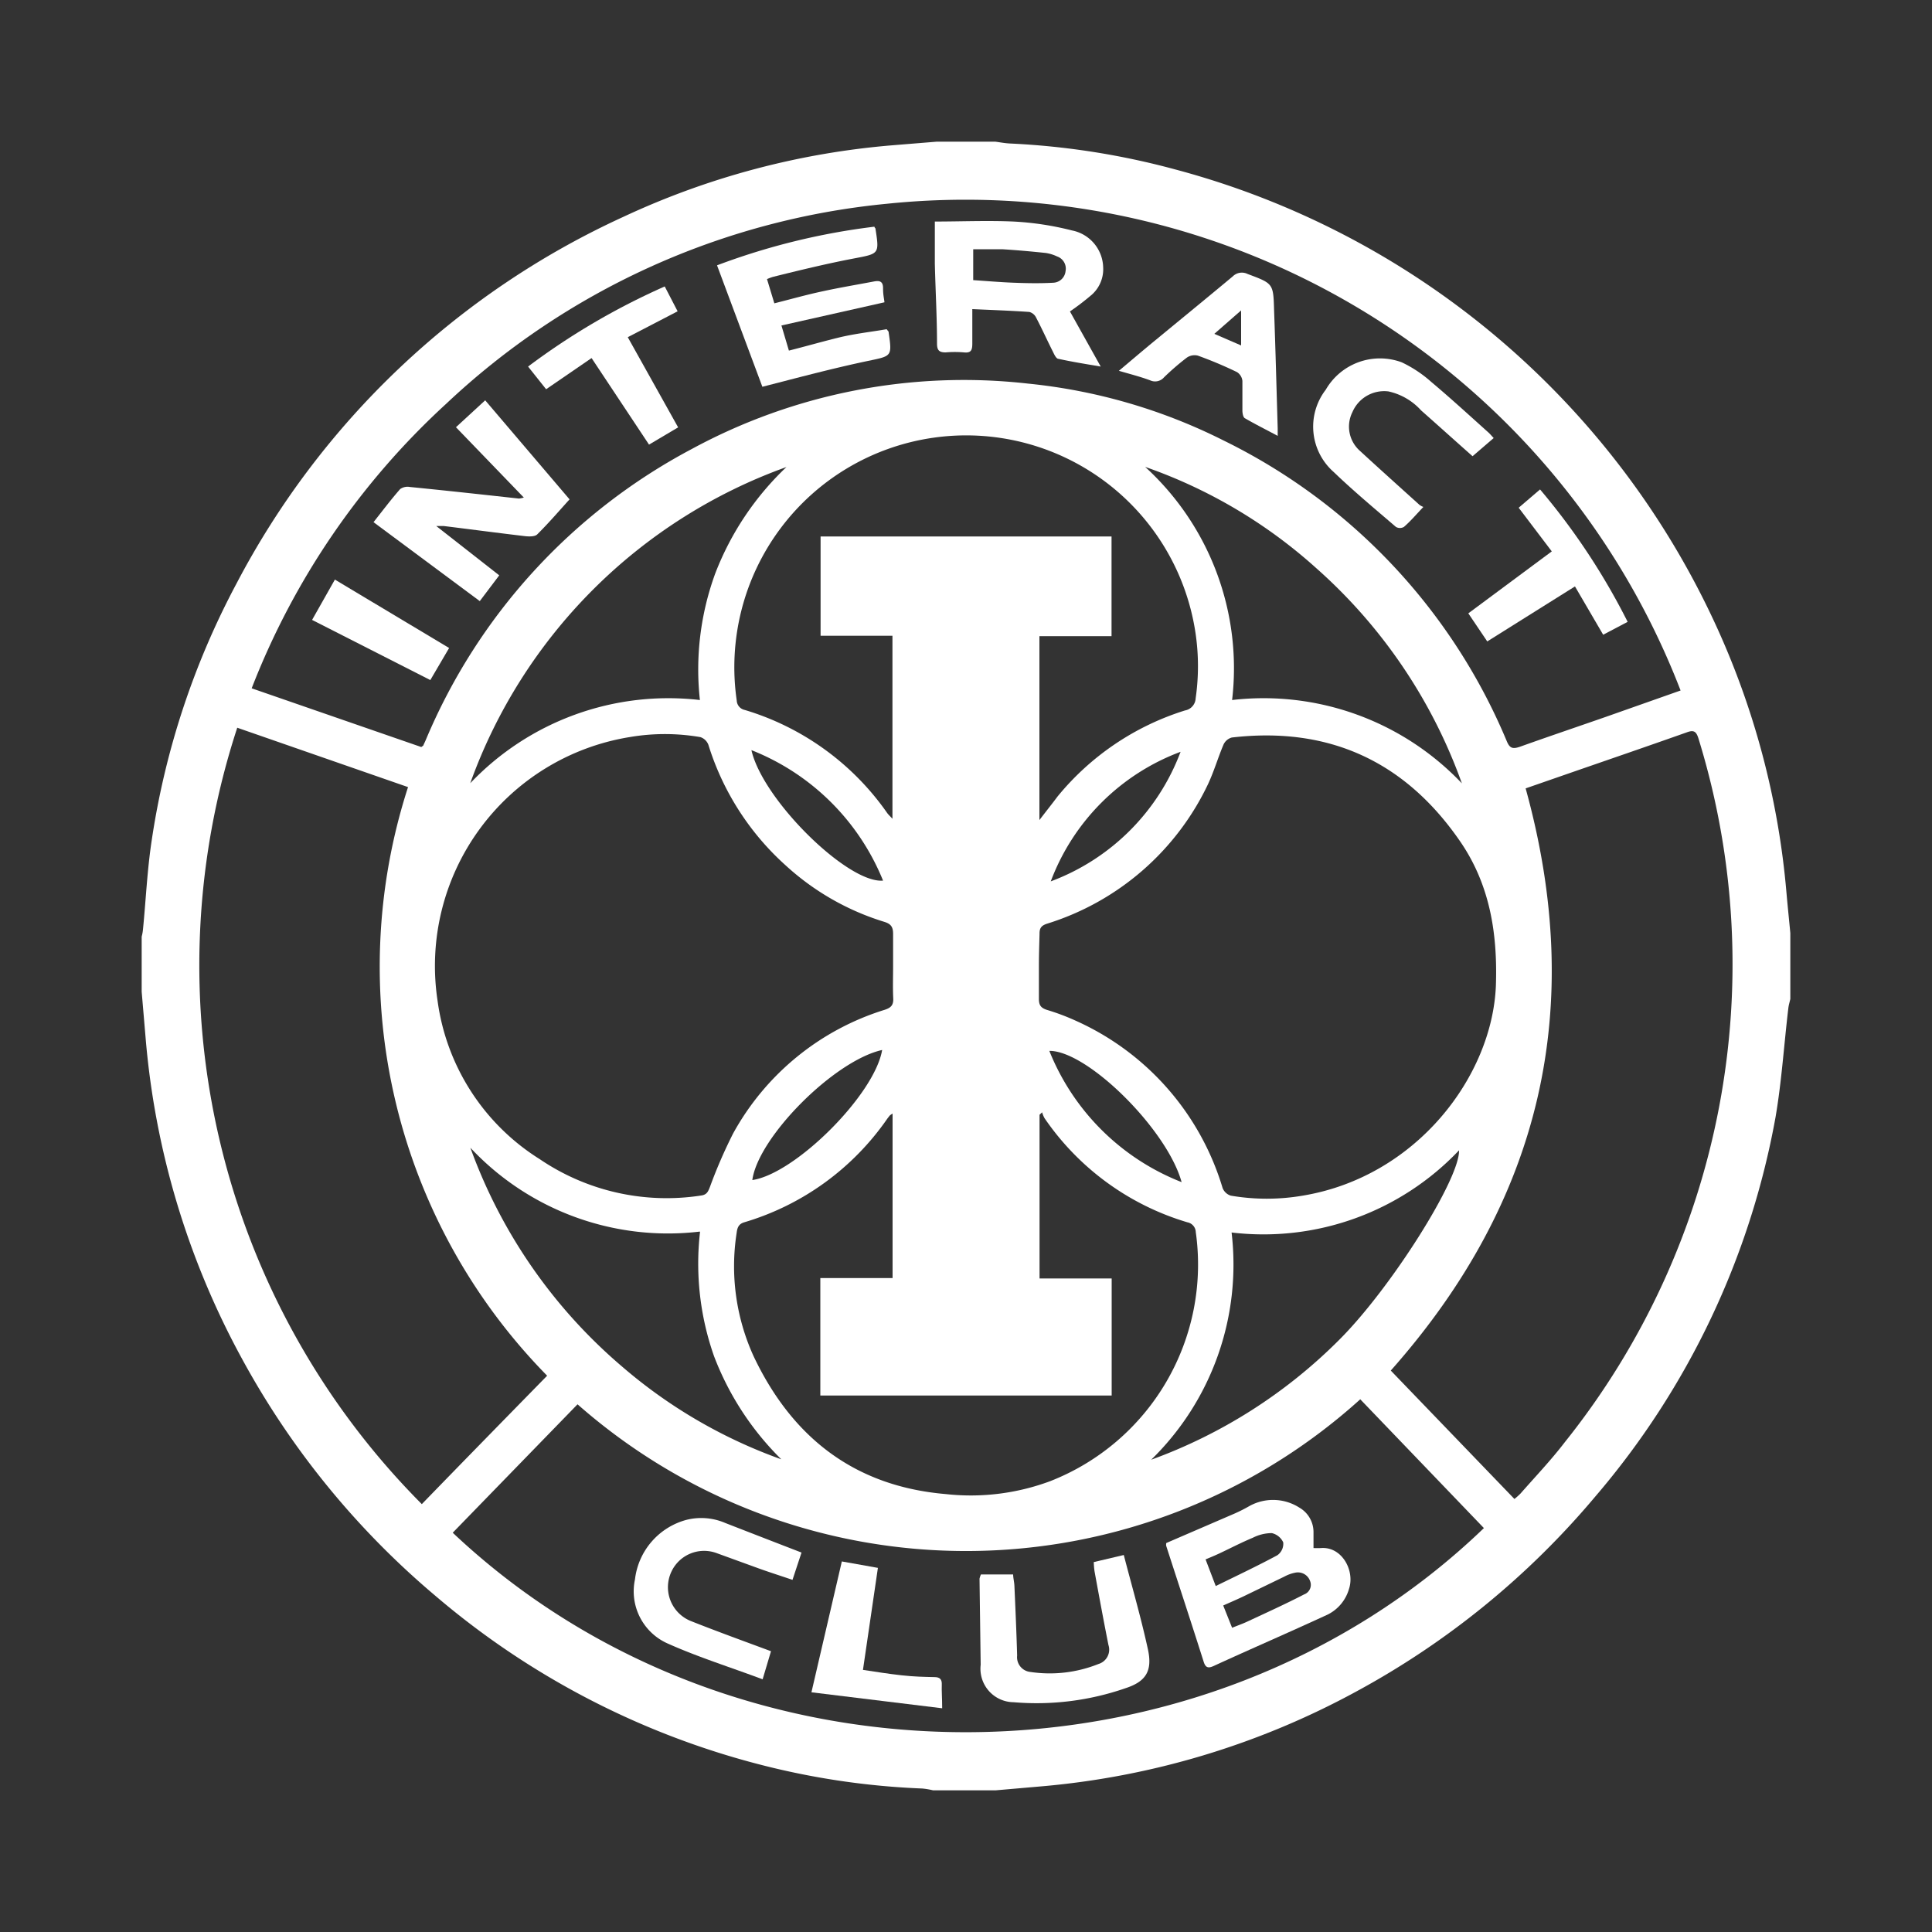 <svg xmlns="http://www.w3.org/2000/svg" id="Layer_1" data-name="Layer 1" viewBox="0 0 150 150"><rect x="0" y="0" width="150" height="150" fill="#333333" stroke="none"/><defs><style>.cls-1{fill:#fff;}</style></defs><title>Interect Club-07-07-07</title><path class="cls-1" d="M139,72.44v5.12c-.05.23-.12.45-.15.68-.34,2.84-.52,5.71-1,8.51a62.27,62.27,0,0,1-14,29.45,64,64,0,0,1-18.55,15.13,62.32,62.32,0,0,1-24.54,7.37l-3.45.3H72.44a6,6,0,0,0-.83-.14A59.61,59.61,0,0,1,59,137a63,63,0,0,1-25.23-13.13,64.1,64.1,0,0,1-15-18.41A62.85,62.85,0,0,1,11.3,80.52L11,77V72.72a3.33,3.33,0,0,0,.1-.55c.23-2.33.33-4.67.69-7a61.57,61.57,0,0,1,6.56-19.84,63.92,63.92,0,0,1,30.06-28.5,61.26,61.26,0,0,1,21-5.56L72.72,11h4.56c.37.05.74.12,1.11.14a59.54,59.54,0,0,1,12.8,2,64.44,64.44,0,0,1,41.92,35.16,62.52,62.52,0,0,1,5.59,21C138.79,70.33,138.9,71.38,139,72.44Zm-8.52-18.83A59.5,59.5,0,0,0,68.86,15.82,58,58,0,0,0,34.63,31.36,58.75,58.75,0,0,0,19.54,53.44L32.71,58c.13-.1.16-.11.16-.13s.14-.3.2-.45A45.45,45.45,0,0,1,53.71,34.86a44.32,44.32,0,0,1,26.08-5.08A43.36,43.36,0,0,1,95,34.2,45.51,45.51,0,0,1,117,57.58c.23.53.46.58,1,.4,2.21-.79,4.43-1.54,6.64-2.31ZM80.66,75c0,.85,0,1.71,0,2.56,0,.5.17.7.63.85a17.52,17.52,0,0,1,2.19.82,20.75,20.75,0,0,1,11.44,13,1,1,0,0,0,.64.6,16.59,16.59,0,0,0,5.58,0c8.82-1.46,14.71-9.25,15-16.29.14-4.09-.47-7.9-2.82-11.28-4.28-6.18-10.19-8.87-17.68-8a1,1,0,0,0-.66.58c-.42,1-.71,2-1.17,3a20.6,20.6,0,0,1-12.5,10.87c-.44.14-.61.33-.6.79C80.69,73.27,80.66,74.13,80.66,75ZM69.34,75c0-.83,0-1.67,0-2.49,0-.55-.17-.78-.69-.94A20,20,0,0,1,61,67.19a20.91,20.91,0,0,1-6-9.36,1,1,0,0,0-.62-.6,16.18,16.18,0,0,0-5.51,0,18,18,0,0,0-14.9,20.45A17.22,17.22,0,0,0,41.91,90a17.53,17.53,0,0,0,12.52,2.82c.46-.06.55-.32.69-.67A38.38,38.38,0,0,1,56.92,88,20.27,20.27,0,0,1,68.69,78.4c.49-.16.69-.37.66-.9C69.31,76.68,69.34,75.85,69.34,75ZM42.48,106.81a45.3,45.3,0,0,1-10.8-45.7L18.42,56.5a59.28,59.28,0,0,0,14.33,60.28C36,113.43,39.23,110.13,42.48,106.81Zm75.1,9.57a5.42,5.42,0,0,0,.47-.42c1.16-1.32,2.37-2.59,3.45-4a59.38,59.38,0,0,0,10.36-54.65c-.17-.53-.36-.65-.9-.45-3.05,1.08-6.11,2.13-9.17,3.19l-3.34,1.16c4.7,17,1.24,32-10.47,45.2ZM35.15,119c22.09,20.85,58.31,20.57,80.06-.36l-9.6-10a45.64,45.64,0,0,1-60.77.39ZM80.7,63.67c.54-.71,1-1.28,1.4-1.82A20.78,20.78,0,0,1,92,55.16a1,1,0,0,0,.83-.94,17.52,17.52,0,0,0,0-5A18,18,0,1,0,57.2,54.39a.78.78,0,0,0,.62.73,20.74,20.74,0,0,1,11.06,8c.1.14.23.25.41.45V49.36H63.71V41.65H86.3v7.74H80.7ZM69.3,86.46a1.19,1.19,0,0,0-.23.16l-.17.22A20.63,20.63,0,0,1,57.78,94.9c-.46.14-.54.45-.59.84a16.83,16.83,0,0,0,1.33,9.58c3,6.31,7.85,10.08,14.91,10.68a17.67,17.67,0,0,0,8.1-1A18.06,18.06,0,0,0,92.84,95.66a.8.8,0,0,0-.65-.76A20.52,20.52,0,0,1,81.1,86.82a2.11,2.11,0,0,1-.19-.46l-.2.19V99.26h5.6v9.09H63.69V99.23H69.3Zm-8.24-50.2A40.69,40.69,0,0,0,36.51,60.81a21.22,21.22,0,0,1,17.83-6.46,21.7,21.7,0,0,1,1.2-9.85A22.54,22.54,0,0,1,61.06,36.26Zm34.6,18.09a21.22,21.22,0,0,1,17.84,6.47,40.56,40.56,0,0,0-11.33-16.73,39,39,0,0,0-13.26-7.84A21.16,21.16,0,0,1,95.66,54.35Zm-6.33,59A39.83,39.83,0,0,0,104,104c4-4,9.34-12.46,9.28-14.69a20.92,20.92,0,0,1-17.66,6.38A21.17,21.17,0,0,1,89.33,113.38Zm-35-17.73a21,21,0,0,1-17.81-6.51,40.31,40.31,0,0,0,11.79,17,39,39,0,0,0,12.35,7.19,22.47,22.47,0,0,1-5.22-8A21.61,21.61,0,0,1,54.35,95.65ZM68.49,81.52c-3.73.83-9.63,6.77-10.08,10.1C61.74,91.13,67.9,85,68.49,81.52ZM91.74,91.78c-1.13-4.1-7.33-10.22-10.27-10.19A18.21,18.21,0,0,0,91.74,91.78Zm-.08-33.41A17.17,17.17,0,0,0,81.58,68.43,17.17,17.17,0,0,0,91.66,58.37Zm-33.32-.13c.87,3.86,7.49,10.37,10.22,10.13A18.26,18.26,0,0,0,58.34,58.24Z"></path><path class="cls-1" d="M83.07,24.18l2.39,4.28c-1.18-.2-2.24-.37-3.28-.6-.17,0-.32-.32-.41-.51-.45-.89-.86-1.8-1.32-2.68a.83.83,0,0,0-.53-.45c-1.43-.1-2.87-.15-4.43-.22,0,.93,0,1.8,0,2.66,0,.52-.09.76-.65.7a8.42,8.42,0,0,0-1.42,0c-.5,0-.66-.16-.67-.65,0-2.08-.12-4.16-.17-6.24,0-1.08,0-2.17,0-3.27,2,0,4.07-.09,6.11,0a23.07,23.07,0,0,1,4.53.69,3,3,0,0,1,2.43,2.87,2.65,2.65,0,0,1-.86,2.1A19.45,19.45,0,0,1,83.07,24.18Zm-7.51-2.43c1.06.07,2.09.16,3.13.2s2.07.06,3.11,0a1,1,0,0,0,.93-.9,1,1,0,0,0-.66-1.14,3.09,3.09,0,0,0-.88-.27c-1.13-.12-2.26-.22-3.39-.29-.74,0-1.49,0-2.24,0Z"></path><path class="cls-1" d="M59.55,21.67l.57,1.88c1.24-.31,2.43-.65,3.64-.91,1.36-.3,2.74-.53,4.11-.79.43-.08.69,0,.69.52s.07.75.11,1.1l-8,1.8.58,1.95c1.31-.33,2.56-.69,3.82-1s2.55-.45,3.77-.66c.1.14.15.17.15.21.28,1.94.26,1.86-1.64,2.26-2.7.57-5.36,1.28-8.16,2L55.67,20.6a52.63,52.63,0,0,1,12.22-3c0,.07.08.11.08.15.31,2,.3,1.94-1.74,2.33S62,21,60,21.5A4.17,4.17,0,0,0,59.55,21.67Z"></path><path class="cls-1" d="M37.25,46.67,29,40.54c.7-.88,1.35-1.75,2.07-2.57a1,1,0,0,1,.76-.16c2.83.28,5.65.59,8.47.9a3.24,3.24,0,0,0,.37-.08L35.4,33.17l2.27-2.09,6.55,7.69c-.85.94-1.64,1.86-2.51,2.72-.18.18-.62.17-.92.14-2.12-.25-4.23-.53-6.34-.79-.14,0-.27,0-.58,0l4.89,3.83Z"></path><path class="cls-1" d="M110.51,39.36c-.58.61-1,1.11-1.51,1.55a.62.62,0,0,1-.62,0c-1.63-1.4-3.29-2.78-4.84-4.27a4.69,4.69,0,0,1-.61-6.38,4.86,4.86,0,0,1,5.9-2.13,9.6,9.6,0,0,1,2.29,1.52c1.5,1.26,2.95,2.59,4.41,3.9.14.12.26.27.44.46l-1.64,1.41c-1.27-1.12-2.63-2.35-4-3.56a4.79,4.79,0,0,0-2.53-1.47A2.68,2.68,0,0,0,105,32a2.51,2.51,0,0,0,.58,3c1.53,1.41,3.08,2.8,4.63,4.2A1.46,1.46,0,0,0,110.51,39.36Z"></path><path class="cls-1" d="M86.87,28.79c1-.84,1.91-1.62,2.84-2.38,2-1.65,4-3.28,6-4.95a1,1,0,0,1,1.15-.19c2,.75,2,.73,2.06,2.83.11,3,.19,6.11.28,9.16,0,.16,0,.32,0,.58-.9-.48-1.74-.9-2.55-1.37-.13-.07-.18-.36-.19-.55,0-.78,0-1.57,0-2.34a.92.92,0,0,0-.42-.69A31.5,31.5,0,0,0,93,27.61a1.06,1.06,0,0,0-.86.16,19.59,19.59,0,0,0-1.77,1.53.91.91,0,0,1-1.07.23C88.58,29.26,87.8,29.06,86.87,28.79Zm9.49-4.69-2.08,1.82,2.08.9Z"></path><path class="cls-1" d="M48.74,26.18l3.91,7-2.26,1.34L45.93,27.8,42.4,30.22,41,28.46a54.14,54.14,0,0,1,10.61-6.22l1,1.93Z"></path><path class="cls-1" d="M114,47.62l6.48-4.81-2.57-3.39L119.57,38a52.36,52.36,0,0,1,6.8,10.28l-1.9,1-2.19-3.75-6.81,4.27Z"></path><path class="cls-1" d="M24.23,48.13,26,45l8.87,5.31L33.41,52.8Z"></path><path class="cls-1" d="M90.55,119.8l5.33-2.3a12.2,12.2,0,0,0,1.14-.58,3.79,3.79,0,0,1,3.86.13,2.19,2.19,0,0,1,1.1,1.88c0,.4,0,.8,0,1.26a5.47,5.47,0,0,0,.59,0c1.61-.12,2.63,1.74,2.17,3.16a3.21,3.21,0,0,1-1.65,2c-2.94,1.36-5.91,2.64-8.87,4-.4.18-.62.15-.77-.34-.95-3-1.94-6-2.91-9A.74.74,0,0,1,90.55,119.8Zm5.11,6.58c.44-.18.82-.31,1.18-.48,1.48-.69,3-1.38,4.41-2.11a.79.79,0,0,0,.46-1.05,1,1,0,0,0-1.14-.64,3,3,0,0,0-.86.31l-3.12,1.51c-.52.25-1.06.48-1.62.73Zm-1.27-3.24c1.67-.82,3.24-1.56,4.78-2.39a1.09,1.09,0,0,0,.46-1,1.29,1.29,0,0,0-.89-.72,3.28,3.28,0,0,0-1.47.36c-.87.36-1.71.8-2.56,1.2-.36.17-.72.32-1.11.48Z"></path><path class="cls-1" d="M76.16,122.24h2.5c0,.27.09.59.1.91.08,1.8.16,3.6.21,5.39A1.15,1.15,0,0,0,80,129.81a10.17,10.17,0,0,0,5.29-.62,1.16,1.16,0,0,0,.77-1.47c-.38-1.91-.73-3.81-1.08-5.72a6.3,6.3,0,0,1-.06-.72l2.33-.55c.65,2.5,1.35,4.91,1.88,7.35.35,1.65-.15,2.48-1.77,3a21.05,21.05,0,0,1-8.66,1.08,2.6,2.6,0,0,1-2.56-2.91l-.09-6.68A1.69,1.69,0,0,1,76.16,122.24Z"></path><path class="cls-1" d="M59.86,128.2l-.65,2.18c-2.49-.93-5-1.72-7.33-2.76a4.43,4.43,0,0,1-2.58-5,5.44,5.44,0,0,1,4-4.62,4.71,4.71,0,0,1,3,.24c2,.78,3.91,1.52,5.93,2.3l-.7,2.12c-.88-.3-1.73-.57-2.57-.87l-3.33-1.21A2.8,2.8,0,0,0,52.14,122a2.83,2.83,0,0,0,1.48,3.85C55.66,126.66,57.73,127.41,59.86,128.2Z"></path><path class="cls-1" d="M73.15,132.63,63,131.39l2.36-10.16,2.8.5c-.38,2.62-.76,5.2-1.16,7.92,1,.15,2,.31,3,.42s1.7.12,2.55.14c.43,0,.59.18.57.6S73.15,131.84,73.15,132.63Z"></path></svg>